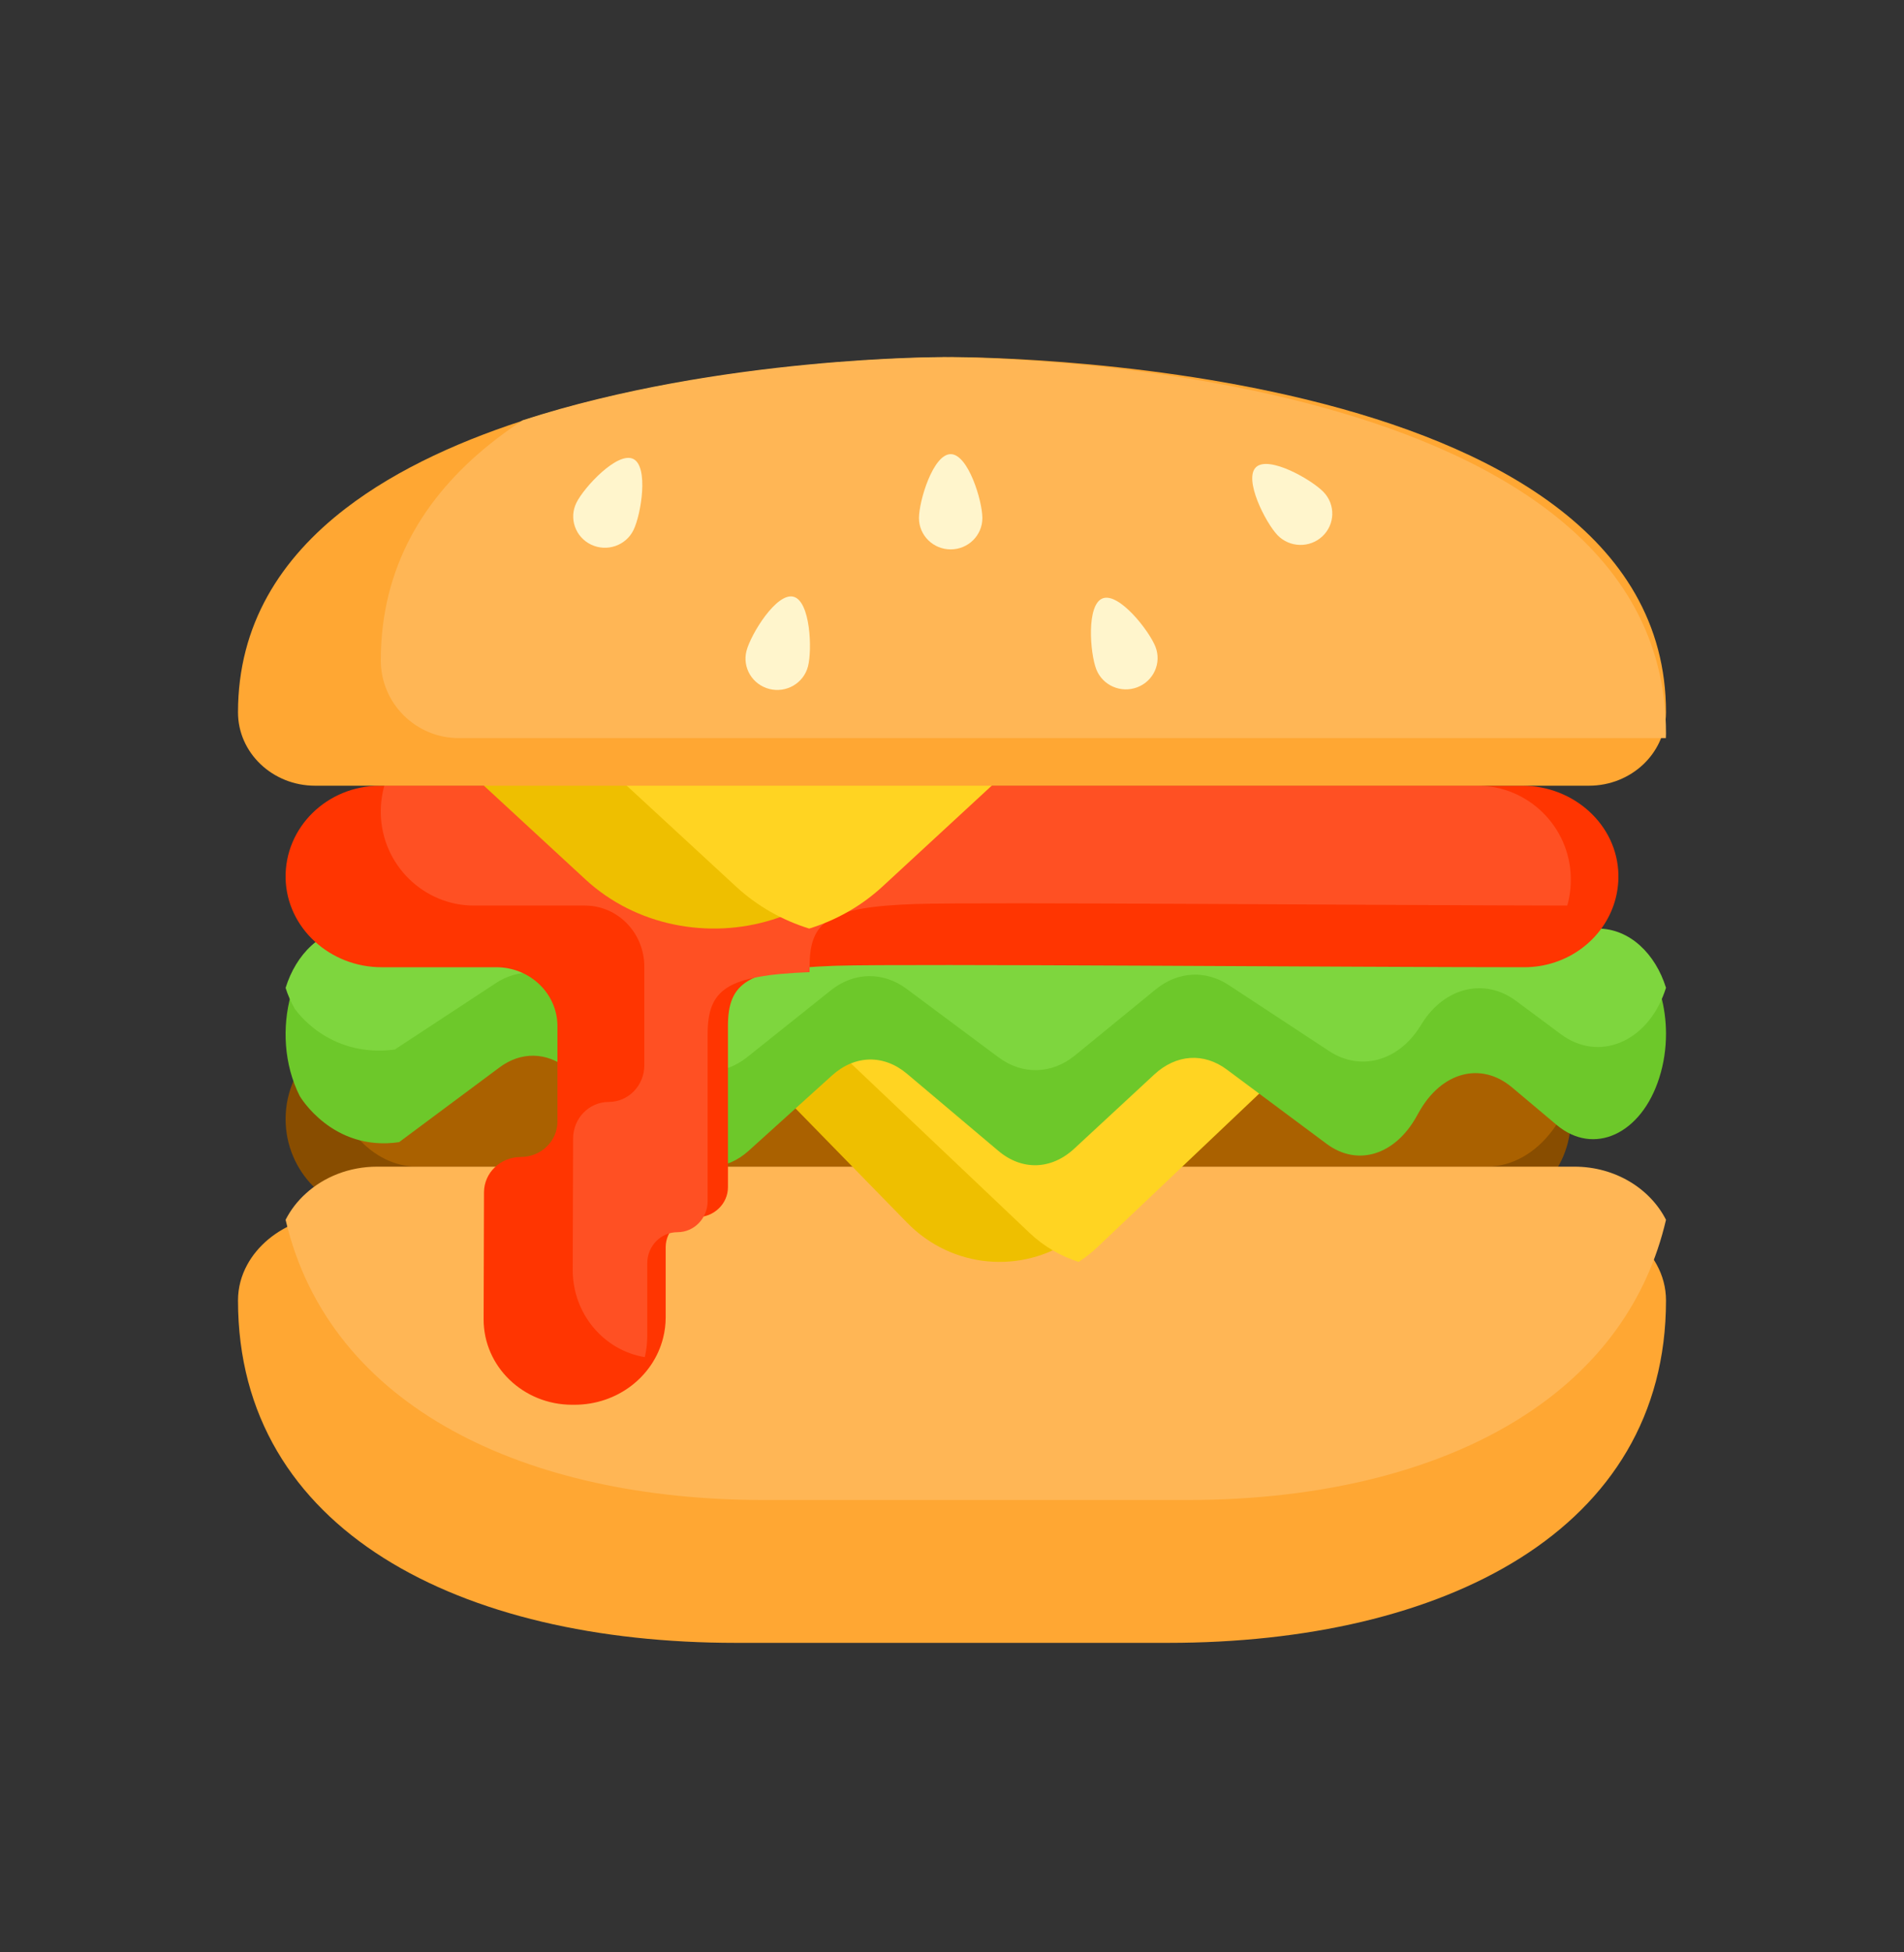 <svg width="40" height="41" viewBox="0 0 40 41" fill="none" xmlns="http://www.w3.org/2000/svg">
<rect x="0" y="0" width="40" height="41" fill="#333333" stroke="none"/>
<path d="M33 23.5C33 24.053 32.777 24.552 32.417 24.914C32.057 25.276 31.56 25.5 31.01 25.5H7.99C6.891 25.5 6 24.605 6 23.5C6 23.204 6.064 22.924 6.178 22.671C6.278 22.452 6.415 22.254 6.583 22.086C6.943 21.724 7.44 21.5 7.99 21.5H31.01C31.815 21.5 32.508 21.98 32.822 22.671C32.936 22.924 33 23.204 33 23.5Z" fill="#884D00"/>
<path d="M33 23C32.903 23.281 32.768 23.535 32.605 23.75C32.254 24.213 31.768 24.5 31.232 24.5H8.768C7.983 24.5 7.307 23.885 7 23C7.097 22.719 7.231 22.466 7.395 22.25C7.747 21.787 8.232 21.5 8.768 21.5H31.232C32.017 21.5 32.694 22.115 33 23Z" fill="#AA6100"/>
<path d="M35 27.309C35 29.729 33.83 31.526 31.938 32.719C30.045 33.912 27.431 34.5 24.544 34.5H15.456C9.681 34.5 5 32.148 5 27.309C5 27.039 5.07 26.784 5.197 26.554C5.304 26.358 5.453 26.181 5.632 26.03C6.023 25.703 6.563 25.5 7.159 25.5H32.841C33.711 25.5 34.462 25.932 34.803 26.554C34.93 26.784 35 27.039 35 27.309Z" fill="#FFA733"/>
<path d="M35 25.616C34.601 27.323 33.601 28.653 32.193 29.613C30.34 30.877 27.779 31.5 24.951 31.5H16.049C11.072 31.5 6.925 29.572 6 25.616C6.105 25.409 6.25 25.221 6.427 25.062C6.809 24.715 7.338 24.5 7.922 24.5H33.078C33.931 24.5 34.665 24.958 35 25.616Z" fill="#FFB655"/>
<path d="M28 20.5L22.945 25.675C22.818 25.804 22.683 25.919 22.539 26.018C21.469 26.759 20.003 26.646 19.055 25.675L14 20.5H28Z" fill="#EEBF00"/>
<path d="M28 21.5L23.056 26.189C22.932 26.307 22.799 26.41 22.659 26.5C22.282 26.378 21.928 26.175 21.627 25.889L17 21.5H28Z" fill="#FFD422"/>
<path d="M35 21.71C35 22.015 34.956 22.326 34.86 22.629C34.486 23.818 33.483 24.28 32.702 23.623L31.765 22.835C31.111 22.285 30.277 22.51 29.804 23.366L29.764 23.437C29.31 24.259 28.518 24.503 27.872 24.022L25.773 22.46C25.289 22.1 24.709 22.139 24.25 22.564L22.569 24.121C22.086 24.568 21.471 24.587 20.975 24.169L19.057 22.551C18.567 22.137 17.959 22.151 17.478 22.586L15.731 24.164C15.262 24.588 14.673 24.612 14.188 24.229L11.927 22.441C11.482 22.089 10.946 22.079 10.495 22.415L8.385 23.985C6.981 24.191 6.297 23.017 6.297 23.017C5.961 22.351 5.927 21.562 6.109 20.901C6.326 20.11 6.85 19.5 7.531 19.5H33.47C34.138 19.5 34.672 20.101 34.891 20.897C34.962 21.152 35 21.428 35 21.71Z" fill="#6DC82A"/>
<path d="M35 20.743C34.991 20.774 34.98 20.804 34.969 20.835C34.592 21.894 33.582 22.305 32.794 21.72L31.85 21.019C31.192 20.53 30.351 20.73 29.874 21.491L29.834 21.555C29.377 22.286 28.579 22.503 27.927 22.075L25.813 20.686C25.326 20.365 24.741 20.4 24.279 20.778L22.585 22.163C22.098 22.561 21.478 22.577 20.979 22.205L19.046 20.766C18.552 20.398 17.939 20.41 17.455 20.797L15.695 22.202C15.222 22.578 14.628 22.6 14.14 22.259L11.862 20.668C11.413 20.355 10.873 20.346 10.418 20.645L8.293 22.041C6.878 22.225 6.19 21.18 6.19 21.18C6.11 21.041 6.047 20.895 6 20.746C6.218 20.042 6.746 19.5 7.433 19.5H33.568C34.241 19.5 34.779 20.034 35 20.743Z" fill="#7ED63E"/>
<path d="M34 18.367C34.004 18.563 33.977 18.753 33.924 18.932C33.687 19.729 32.924 20.312 32.021 20.312C28.473 20.312 19.023 20.235 17.598 20.28C17.566 20.282 17.534 20.283 17.503 20.283C15.703 20.349 15.293 20.627 15.293 21.551V24.931C15.293 25.105 15.22 25.263 15.101 25.377C14.983 25.491 14.82 25.561 14.639 25.561C14.278 25.561 13.985 25.843 13.985 26.191V27.663C13.985 27.813 13.966 27.958 13.931 28.097C13.729 28.902 12.975 29.5 12.069 29.5H12.02C10.99 29.5 10.157 28.694 10.16 27.703L10.168 25.037C10.169 24.833 10.255 24.647 10.395 24.514C10.535 24.38 10.727 24.297 10.94 24.297C11.366 24.297 11.711 23.964 11.711 23.554V21.551C11.711 20.866 11.136 20.312 10.425 20.312H8.017C6.934 20.312 6.023 19.488 6 18.445C5.978 17.375 6.873 16.5 7.98 16.5H31.981C33.065 16.5 33.978 17.323 34 18.367Z" fill="#FF3501"/>
<path d="M33 18.431C33.004 18.635 32.978 18.831 32.926 19.017C29.286 19.013 20.586 18.939 19.242 18.984C17.419 19.046 17.008 19.327 17.008 20.299V20.415C15.264 20.483 14.866 20.77 14.866 21.726V25.224C14.866 25.404 14.795 25.567 14.681 25.685C14.566 25.803 14.408 25.876 14.233 25.876C13.882 25.876 13.598 26.167 13.598 26.528V28.051C13.598 28.206 13.58 28.356 13.546 28.5C12.685 28.358 12.029 27.589 12.032 26.664L12.04 23.907C12.041 23.695 12.125 23.503 12.26 23.365C12.396 23.226 12.582 23.141 12.789 23.141C13.201 23.141 13.536 22.796 13.536 22.372V20.299C13.536 19.591 12.978 19.017 12.289 19.017H9.956C8.905 19.017 8.022 18.165 8 17.086C7.996 16.882 8.022 16.686 8.074 16.5H31.043C32.094 16.5 32.979 17.352 33 18.431Z" fill="#FF5023"/>
<path d="M22 14.5L17.703 18.467C17.273 18.864 16.765 19.147 16.224 19.314C14.891 19.73 13.359 19.447 12.298 18.467L8 14.5H22Z" fill="#EEBF00"/>
<path d="M23 14.5L18.537 18.62C18.089 19.032 17.562 19.326 17 19.5C16.439 19.326 15.912 19.032 15.465 18.62L11 14.5H23Z" fill="#FFD422"/>
<path d="M35 14.96C35 14.99 34.999 15.02 34.997 15.05C34.973 15.44 34.797 15.79 34.526 16.049C34.232 16.328 33.827 16.5 33.38 16.5H6.62C5.726 16.5 5 15.81 5 14.96C5 13.114 5.9 11.724 7.26 10.678C8.363 9.83 9.769 9.207 11.242 8.751C15.361 7.476 20 7.5 20 7.5C20 7.5 35 7.423 35 14.96Z" fill="#FFA733"/>
<path d="M35 15.404C35 15.436 34.999 15.468 34.997 15.5H9.638C8.734 15.5 8 14.769 8 13.868C8 11.912 8.91 10.439 10.284 9.332C10.505 9.154 10.738 8.985 10.98 8.826C15.145 7.475 19.835 7.5 19.835 7.5C19.835 7.5 35 7.418 35 15.404Z" fill="#FFB655"/>
<path d="M27.807 10.334C28.06 10.598 28.048 11.014 27.78 11.264C27.513 11.513 27.091 11.501 26.838 11.238C26.586 10.974 26.12 10.059 26.388 9.81C26.655 9.56 27.554 10.07 27.807 10.334Z" fill="#FFF5CC"/>
<path d="M24.275 13.584C24.407 13.923 24.235 14.303 23.892 14.433C23.548 14.563 23.163 14.394 23.031 14.055C22.899 13.716 22.821 12.696 23.165 12.566C23.509 12.436 24.143 13.245 24.275 13.584Z" fill="#FFF5CC"/>
<path d="M20.638 10.88C20.638 11.243 20.34 11.537 19.972 11.537C19.604 11.537 19.306 11.243 19.306 10.88C19.306 10.517 19.604 9.537 19.972 9.537C20.34 9.537 20.638 10.517 20.638 10.88Z" fill="#FFF5CC"/>
<path d="M16.974 13.996C16.882 14.348 16.518 14.559 16.162 14.468C15.806 14.377 15.591 14.019 15.683 13.667C15.775 13.316 16.313 12.44 16.669 12.531C17.025 12.622 17.066 13.644 16.974 13.996Z" fill="#FFF5CC"/>
<path d="M13.308 11.132C13.148 11.459 12.749 11.595 12.418 11.437C12.087 11.279 11.948 10.885 12.109 10.559C12.269 10.232 12.971 9.478 13.302 9.637C13.633 9.795 13.469 10.805 13.308 11.132Z" fill="#FFF5CC"/>
</svg>
